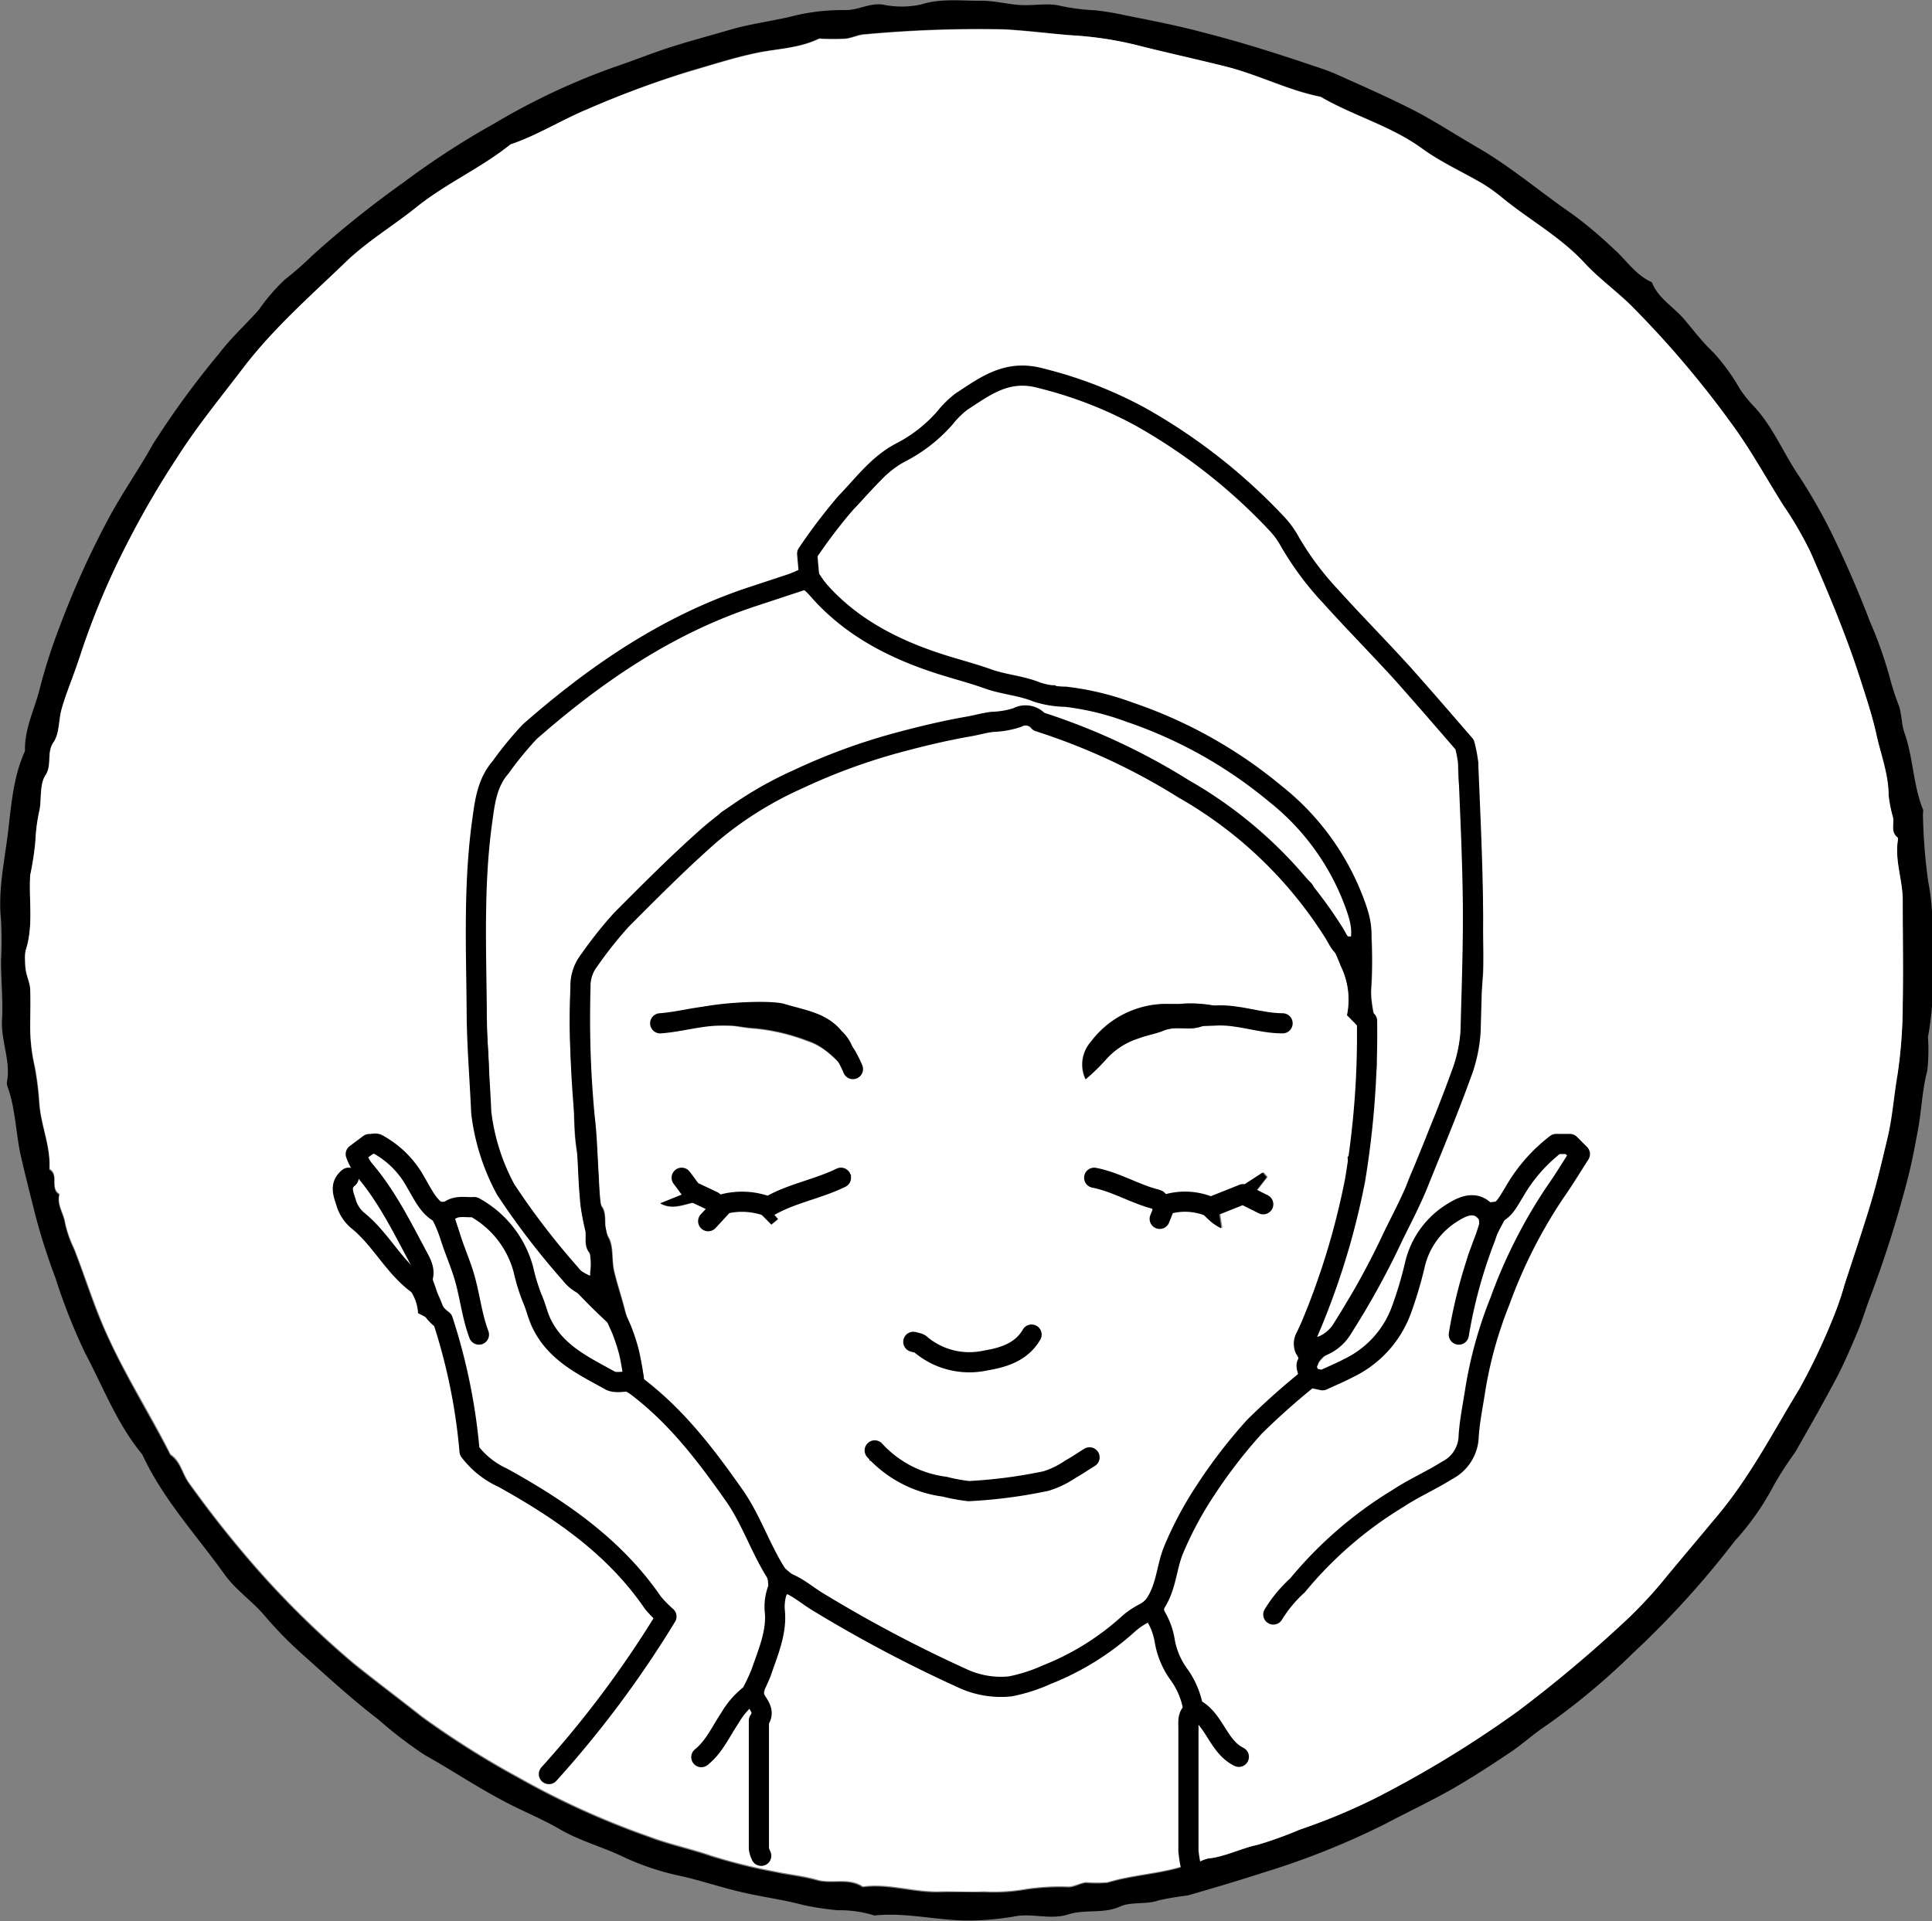 <svg xmlns="http://www.w3.org/2000/svg" viewBox="0 0 191.65 190.59"><rect x="0" y="0" width="191.65" height="190.59" fill="#808080" stroke="none"/><defs><style>.cls-1{fill:#fff;}.cls-2{fill:none;stroke:#000;stroke-linecap:round;stroke-linejoin:round;stroke-width:2px;}</style></defs><g id="Layer_2" data-name="Layer 2"><g id="Layer_1-2" data-name="Layer 1"><path d="M.1,95.31a39.44,39.44,0,0,0,0-4.07c-.29-2.76.28-5.49.63-8.16.37-2.86.51-5.86,1.75-8.58-.07-2.24,1-4.22,1.5-6.32a55,55,0,0,1,1.9-5.91,88,88,0,0,1,4.92-10.89c1.34-2.5,3-4.84,4.36-7.3a86.55,86.55,0,0,1,6.57-9c1.2-1.58,2.65-2.88,3.94-4.34a18.89,18.89,0,0,1,2.58-3A32.64,32.64,0,0,0,31,25.33a100.05,100.05,0,0,1,9-7.21,81.57,81.57,0,0,1,9.09-5.9A67.36,67.36,0,0,1,60.89,6.67c1.82-.61,3.6-1.33,5.43-1.93,2.05-.66,4.13-1.21,6.18-1.81s4.4-.87,6.59-1.44A20.87,20.87,0,0,1,83.91,1c1.24,0,2.34-.71,3.63-.55a9.21,9.21,0,0,0,3.81,0c2-.64,4-.35,6-.38,1.29,0,2.58.35,3.88.43s2.77-.24,4,.09a20.92,20.92,0,0,0,3.41.43,30.26,30.26,0,0,1,3.14.53c2.55.51,5.11,1,7.65,1.69,3.39.86,6.71,1.9,10,3,1,.35,2.11.67,3.12,1.12,2.69,1.21,5.4,2.39,8,3.74,2,1.06,4,2.37,6,3.52,3.35,1.94,6.28,4.46,9.45,6.64A42.57,42.57,0,0,1,160,24.62c1.29,1.12,2.22,2.66,3.86,3.38.63,1.62,2.17,2.44,3.22,3.69S168.93,34,170,35a20.29,20.29,0,0,1,2.54,3.5,11.78,11.78,0,0,0,1.43,1.8c1.83,1.95,2.84,4.42,4.28,6.62a53.73,53.73,0,0,1,3.35,5.79q2.14,4.36,3.88,8.92a41.6,41.6,0,0,1,2,5.66,25,25,0,0,0,.89,2.74c.29.87.26,1.85.54,2.65.89,2.48.85,5.17,1.84,7.61.06.14,0,.32,0,.48a55.68,55.68,0,0,0,.53,6.73c.79,4,.27,8,.4,12a32.72,32.72,0,0,1-.43,3.39,18.5,18.5,0,0,1-.07,3.34c-.51,1.93-.56,3.9-.92,5.84-.31,1.69-.63,3.39-1.07,5.06a113,113,0,0,1-3.7,11.63c-.43,1.1-.75,2.24-1.21,3.33-.63,1.5-1.27,3-2,4.42-1.35,2.56-2.78,5.08-4.22,7.59a35.81,35.81,0,0,0-2.08,3.21,26.43,26.43,0,0,1-3.88,5.55,90.62,90.62,0,0,1-10.12,11.15,69.31,69.31,0,0,1-8.53,7.13c-1.34.87-2.53,2-3.85,2.85-1.87,1.25-3.75,2.47-5.7,3.58-2.13,1.2-4.34,2.24-6.5,3.38a77.48,77.48,0,0,1-11.91,4.77c-2.53.82-5.09,1.58-7.65,2.32a29,29,0,0,0-2.91.49c-1.19.44-2.68.1-3.82.61-1.69.76-3.45.24-5.17.79s-3.52-.14-5.22.18a27.51,27.51,0,0,1-4.13.41c-3.29.11-6.54-.84-9.85-.49a11.48,11.48,0,0,0-3.63-.52,28.35,28.35,0,0,1-3.38-.51c-2-.53-4.11-.81-6.14-1.28s-3.88-1.1-5.84-1.56a26.06,26.06,0,0,1-5.89-1.93c-2.06-1-4.3-1.58-6.3-2.74s-4-1.92-5.95-3c-2.56-1.37-5-3-7.51-4.4a42.63,42.63,0,0,1-4.55-3.49c-2.61-2-5-4.19-7.44-6.38a38.11,38.11,0,0,1-3.83-3.9c-1.23-1.46-2.9-2.58-4-4.12-2.8-3.92-6.13-7.48-8.17-11.92-2.5-3-3.88-6.69-5.69-10.1a58.65,58.65,0,0,1-2.92-7.4,61.89,61.89,0,0,1-2.08-6.57c-.45-1.81-.91-3.61-1.33-5.43-.54-2.35-.53-4.8-1.38-7.08a1,1,0,0,1,0-.48c.34-2-.62-4-.51-6S.1,97.31.1,95.31ZM35.25,116c-.41,1.34-1.13,2.29-.21,3.32.76.85,1.38,1.83,2.11,2.71.52.61,1.15,1.11,1.68,1.71s.65,1,1,1.47.8.82,1.2,1.23c-.64-3.6-2.83-6.28-4.58-9.17a3.7,3.7,0,0,0-1.35-1.12l-.51-2c1.61-1.35,2.63-1.88,5,.22,1.52,1.37,2.29,3.2,3.4,4.84h4.18a7.41,7.41,0,0,1,1.41.86A12.1,12.1,0,0,1,51.27,123a22.86,22.86,0,0,1,2,5.4,8.22,8.22,0,0,0,1,2.69,12.87,12.87,0,0,0,6,5,10.46,10.46,0,0,0,1.44.39c.37-1.9-1-3.18-.93-4.75A67,67,0,0,1,49.91,119a18.45,18.45,0,0,1-2.84-7.44c-.24-1.48.24-3.1-.12-4.52a20.06,20.06,0,0,1-.4-4.61c0-1.52,0-3,0-4.55,0-4.07,0-8.14,0-12.21a24,24,0,0,1,.52-5.29,23.15,23.15,0,0,1,1-3.64,7.56,7.56,0,0,1,1.17-1.66c.41-.49.93-.88,1.34-1.37s.68-1.35,1.21-1.61c1.79-.88,2.92-2.5,4.44-3.67a75,75,0,0,1,8.67-5.72,49.43,49.43,0,0,1,9-4.19c1.48-.48,3-.84,4.51-1.26L78.18,57l1.42-.71a1.21,1.21,0,0,1-.19-1.78,48.64,48.64,0,0,1,8-9.37,5.52,5.52,0,0,1,3-1.7c2-1.74,3.53-3.88,5.79-5.25,1.82-1.12,3.68-2.23,6-1.79a19.63,19.63,0,0,1,4.56,1.12c2.6,1.23,5.44,2,7.83,3.65,1,.69,2.08,1.2,3,1.94,2.53,2,5.28,3.72,7.56,6a22.06,22.06,0,0,1,4.11,5c1.56,2.94,4.15,5.14,6.24,7.7,1.74,2.13,3.91,3.86,5.6,6.06,1.33,1.73,3.15,3,4.37,4.91a11.17,11.17,0,0,1,1.14,2.87c-.33,5.38.55,10.72.49,16.08,0,1.6.06,3.2,0,4.79s-.35,3.06-.44,4.59a22.49,22.49,0,0,1-.43,4.61c-.24.9-.77,1.61-1,2.46-.9,3-2.32,5.74-3.36,8.66-.42,1.18-1.12,2.22-1.53,3.45a30.46,30.46,0,0,1-1.82,3.54c-.73,1.47-1.52,2.89-2.32,4.32-1.74,3.07-2.55,4.69-4.38,6a4.2,4.2,0,0,0-1.28,1.38c-.05.08,0,.22,0,.33l.45.45a16.1,16.1,0,0,0,3.19-1.59,8.87,8.87,0,0,0,3.85-4.11c1-2.16,1.23-4.56,2.32-6.71.94-1.85,1.69-3.17,3.43-4,.85-.43,1.76-.75,2.67-1.13.72.84,1.66.25,2.43.39,1.7-2.25,2.53-5,5.7-6.22a3.18,3.18,0,0,1,3.12,1.37,19.76,19.76,0,0,1-1.39,2.11,27.08,27.08,0,0,0-3.71,5.66c-3.07,6.15-4.23,9-5.51,15.19a7.92,7.92,0,0,0-.48,2,15.1,15.1,0,0,1-.38,3.65,4.74,4.74,0,0,1-2.53,3.58,53.58,53.58,0,0,0-8.58,5.28c-1.39,1.11-2.73,2.26-4.1,3.4-.18.15-.43.31-.49.51-.32,1.14-1.36,1.68-2.05,2.51s-1.35,1.67-2,2.5c-.05.06-.21,0-.3,0l-.64-.65a29.19,29.19,0,0,0,2-2.41,28.48,28.48,0,0,1,6.95-6.86c1.14-.84,2.3-1.68,3.5-2.46,1.83-1.18,3.87-1.93,5.65-3.21a3.17,3.17,0,0,0,1.55-2.76,7.32,7.32,0,0,1,0-2.15c.7-1.91.72-3.95,1.34-5.9A60,60,0,0,1,149.5,126a40.1,40.1,0,0,1,2.86-5.76c1.16-1.66,2.26-3.36,3.33-5.09.17-.27,0-.73,0-1.14h-1.24a16.4,16.4,0,0,0-2.4,2.45c-2.25,3.49-4.45,7-5.48,11.14-.42,1.71-1,3.39-1.54,5h-.83c0-.69-.24-1.52.06-2,.39-.67.21-1.38.45-2,.63-1.54.44-3.23,1.2-4.78.51-1,1.26-2.35.42-3.69a3.5,3.5,0,0,0-2.6,1.21c-1.07,1.12-2.63,2-2.82,3.61a30.29,30.29,0,0,1-1.6,5.35c-.41,1.34-.9,3-2.22,3.82a18.36,18.36,0,0,1-4.23,2.5,9.43,9.43,0,0,0-3.26,1.31c-1.86,1.54-4,2.66-5.49,4.77-1.81,2.53-3.79,5-5.47,7.58a20.69,20.69,0,0,0-2,4,22.2,22.2,0,0,0-1.13,4.56,9.45,9.45,0,0,0,1.07,5.28c.49,1.08,1.22,2,1.76,3.1a31,31,0,0,0,4.79,6.88c.08.08,0,.3,0,.62l-1.2.07-2.5-3.83-1-.41V185a5.09,5.09,0,0,1,1.35-.61c1.73-.17,3.27-1,4.94-1.36a37.6,37.6,0,0,0,4.17-1.5,60.31,60.31,0,0,0,7.55-3.14,107.83,107.83,0,0,0,14.17-8.66,131.83,131.83,0,0,0,10.62-8.92,42.91,42.91,0,0,0,4.14-4.48c1.7-2,3.38-4,5.06-6.05,3.2-3.85,5.47-8.26,8.05-12.49a62.44,62.44,0,0,0,3.41-7.2,30.53,30.53,0,0,0,1.07-3.14c.89-2.74,1.82-5.48,2.65-8.24.63-2.06,1.13-4.17,1.6-6.27s.6-4.2,1-6.3a47.81,47.81,0,0,0,.52-7c.08-3.43,0-6.86,0-10.29,0-2-.81-4-.48-6,0-.07,0-.2,0-.23-.74-.51-.37-1.29-.48-2a13.19,13.19,0,0,1-.44-2.2c0-2.08-.77-4-1.2-6s-1.07-3.85-1.68-5.75c-1.36-4.22-3.1-8.3-4.85-12.35a35.85,35.85,0,0,0-2.69-4.64c-1.72-2.72-3.25-5.55-5.18-8.17a98.39,98.39,0,0,0-9.89-11.67c-1.5-1.49-3.24-2.73-4.67-4.27-2.38-2.59-5.45-4.26-8.12-6.44a16.72,16.72,0,0,0-2-1.44c-2-1.17-4.12-2.13-6-3.48C138,12.47,134.24,11.48,131,9.58c-3.28-.65-6.26-2.24-9.52-3-3-.74-6-1.38-8.9-2.14a35.21,35.21,0,0,0-6.3-.93C104,3.3,101.77,3,99.52,2.89a122.65,122.65,0,0,0-13.69.49c-.66,0-1.3.37-2,.44a23.79,23.79,0,0,1-2.39,0,.57.57,0,0,0-.23,0c-1.85.91-3.93,1-5.89,1.35-2.36.47-4.61,1.21-6.9,1.87A92.59,92.59,0,0,0,58.3,10.87c-2.6,1.08-5,2.6-7.65,3.5-2.88,2.32-6.3,3.82-9.22,6.14-2.3,1.84-4.92,3.38-7,5.41-3.52,3.39-7.22,6.64-10.24,10.55-2.28,3-4.6,5.84-6.63,9a89.31,89.31,0,0,0-4.84,8.3A75.91,75.91,0,0,0,8.18,64.34c-.33,1-.72,2.1-1.09,3.14s-.73,1.94-1,2.93-.2,2.39-.79,3.25c-.73,1.06-.11,2.22-.81,3.29-.56.87-.39,2.21-.56,3.34a17.27,17.27,0,0,0-.43,3.15A28.69,28.69,0,0,1,3,86.84c-.16,2.49.35,5-.45,7.47a4.67,4.67,0,0,0,0,1.9c.09.67.41,1.31.45,2C3,99.45,3,100.73,3,102a17.05,17.05,0,0,0,.43,3.89,31.67,31.67,0,0,1,.45,3.62c.18,2.23,1.17,4.29,1,6.54,1,.57,0,1.91,1,2.48-.3,1,.43,1.91.56,2.89a11.29,11.29,0,0,0,.88,2.5c1.13,2.88,2,5.84,3.33,8.67,1.84,4.06,4.21,7.83,6.24,11.78,1,.67,1.17,1.92,1.85,2.83a107.47,107.47,0,0,0,7.18,9,90.94,90.94,0,0,0,9.18,8.91c2.21,1.78,4.48,3.47,6.7,5.23a86.39,86.39,0,0,0,9.5,6,80.81,80.81,0,0,0,13.09,5.94c2,.76,4.13,1.2,6.16,1.9a54.85,54.85,0,0,0,6.28,1.56c1.39.3,2.85.44,4.22.83s3.12-.27,4.51.67c2.6-.36,5.11.59,7.7.49,1.43-.05,2.88,0,4.31,0a18.58,18.58,0,0,0,4.19-.25,22.61,22.61,0,0,1,4.23-.23c.58,0,1.13-.37,1.72-.44a12.63,12.63,0,0,0,2.14,0c2.45-.75,5-.83,7.54-1.61V167.79c-1.27-1.92-2.63-3.77-2.3-6.39l-1.46-.59c-1.34,1.09-2.42,2.11-3.63,2.93a23.84,23.84,0,0,1-9.5,4.21,6.65,6.65,0,0,1-3.87-.25c-1.88-.69-3.72-1.45-5.52-2.3-2.87-1.37-5.63-3-8.36-4.62-1.27-.75-2.84-1.26-3.73-2.62-.06-.1-.27-.1-.68-.23l-1.19.85c.23.59.65,1.19.51,1.39-.75,1.06-.34,2.34-.84,3.49a14.49,14.49,0,0,0-1.07,6.52c.15,3.11,0,6.22,0,9.33,0,1.63-.19,3.27.46,4.84,0,.1-.09.27-.16.43H74.8c0-4.58,0-9.11,0-13.63a4.79,4.79,0,0,1,.5-1.43L75,170l-.35-1a3.55,3.55,0,0,0-2.17,2.31A10.6,10.6,0,0,1,70,174.52c-.2.17-.6.12-1.23.21,1.66-2.49,3-4.74,4.58-6.84a13.1,13.1,0,0,0,2.9-9.1,11.42,11.42,0,0,0-.17-2.57,28.27,28.27,0,0,0-3.69-7.57,54.51,54.51,0,0,0-6.92-8.4,13.54,13.54,0,0,0-4.82-2.83,19.89,19.89,0,0,1-5.26-2.91c-2.25-1.73-2.93-4.37-3.5-6.91a11.18,11.18,0,0,0-3.8-6.57,2.82,2.82,0,0,0-3.08-.64c.42,1.37.84,2.7,1.24,4s.88,2.69,1.16,4.07.34,2.74.55,4.56c-.72-.59-1.36-.89-1.35-1.15.08-1.43-.75-2.6-1-3.92a29.54,29.54,0,0,0-3.31-8c-.63-1.19-1.71-2.15-2.3-3.36A5.32,5.32,0,0,0,37.1,114l-1.12.6a80.3,80.3,0,0,1,4.38,6.74,41,41,0,0,1,3,6.89,44.73,44.73,0,0,1,2.5,7.34c.54,2.6.89,5.24,1.37,8.21.37.41.84,1.35,1.59,1.71a49.79,49.79,0,0,1,8.79,5.34,44.46,44.46,0,0,1,5.24,4.64,58.49,58.49,0,0,1,3.85,5c-3.69,5.67-7.39,11.38-12.27,16.21l-.68-.67a127.59,127.59,0,0,0,11.66-15.69L60.54,155c-.38-.41-.8-.78-1.18-1.19-2.48-2.64-5.67-4.34-8.7-6.19-1.63-1-3.39-1.73-4.42-3.33-.79-1-.66-2.2-.65-3.36a16.2,16.2,0,0,0-.87-4.66c-.48-1.65-.75-3.35-1.07-4.86l-2.23-1.14c0-1.61-1.05-2.79-2-3.94-1.86-2.38-3.92-4.6-5.83-6.81V116.9A14.45,14.45,0,0,0,35.25,116Zm98.36-15.28a7.54,7.54,0,0,0-.65-4.88,24.61,24.61,0,0,0-5.52-8.49c-.87-.81-1.7-1.68-2.54-2.53a46.9,46.9,0,0,0-5.17-4.25,54.31,54.31,0,0,0-6-3.52,62,62,0,0,0-11.1-5,3.35,3.35,0,0,0-2-.21c-2.16.69-4.44.68-6.6,1.36-1.07.34-2.25.34-3.32.67a27,27,0,0,1-3.23.87A19,19,0,0,0,84,76.14c-1.23.49-2.45,1-3.7,1.45a24,24,0,0,0-3.39,1.62,26.3,26.3,0,0,0-4,2.46A41.19,41.19,0,0,0,69,85.05c-3.62,3.71-7.67,7-10.51,11.64,0,2.26,0,4.74,0,7.21s.12,4.81.34,7.23a65.52,65.52,0,0,1,.61,7.68c0,.23-.07.56.05.69.91.91.2,2.19.83,3.26.53.91.32,2.24.57,3.34.37,1.59.94,3.14,1.27,4.73.39,1.9,1.44,3.6,1.61,5.57a2.94,2.94,0,0,0,1.64,2.38,9.24,9.24,0,0,1,3.29,3,96.28,96.28,0,0,1,5.75,8.14A9.26,9.26,0,0,1,76.3,154a16.92,16.92,0,0,0,2.31,2.23,95.2,95.2,0,0,0,9.17,5.56c3.08,1.62,6.2,3.14,9.49,4.8.89,0,2,.07,3.12,0a51.55,51.55,0,0,0,7-3.16c2.1-1.27,3.86-3,5.81-4.43a4.57,4.57,0,0,0,1.83-3.07,12.07,12.07,0,0,1,1.64-4.55c1-1.57,1.55-3.47,3.07-4.75a9.3,9.3,0,0,0,1.45-2,23.66,23.66,0,0,1,6-6.33,5.44,5.44,0,0,0,1.5-2,2,2,0,0,0-.2-2,2.32,2.32,0,0,1,0-2,33.63,33.63,0,0,0,2.31-5.76,24.61,24.61,0,0,0,1.79-5.22c.33-2.17,1.43-4.24,1-6.53.72-.79.38-1.76.49-2.67s.43-1.78.45-2.67c.06-2.62,0-5.23,0-7.74Zm-1.87,31.94c.74-1.32,1.34-2.62,2.14-3.77,2.27-3.25,3.43-7.07,5.56-10.39.19-1.89,1.43-3.38,2-5.17s1.41-3.4,2.09-5.11a27.53,27.53,0,0,0,1.71-7.43c0-3.83.06-7.66,0-11.48s.43-7.71-.42-11.54a14.4,14.4,0,0,1,0-3.14,21,21,0,0,0-1.39-2c-1.83-2.05-3.7-4.06-5.57-6.07-2.31-2.48-4.67-4.9-6.92-7.43a21.37,21.37,0,0,1-3.29-4.38,15.17,15.17,0,0,0-2.47-3.28,45.15,45.15,0,0,0-7.25-6.21,47.5,47.5,0,0,0-6.27-3.89,42,42,0,0,0-5.89-2.53,16.89,16.89,0,0,0-4.38-.95,6.51,6.51,0,0,0-3.54,1.2,15.53,15.53,0,0,0-3.68,3.22,15.47,15.47,0,0,1-4.19,3.19c-.26.14-.62.17-.8.36-2.33,2.46-4.65,4.92-6.94,7.42A11,11,0,0,0,81.07,55v1.6a18.74,18.74,0,0,0,1.4,2,20.41,20.41,0,0,0,6,4.55A23.74,23.74,0,0,0,92.73,65a44.44,44.44,0,0,0,4.65,1.46c2.45.42,4.75,1.58,7.29,1.5.76.87,1.87.14,2.65.53a5.7,5.7,0,0,0,2.47.42c.45.22.71.38,1,.48a45.44,45.44,0,0,1,4.6,1.6,54.6,54.6,0,0,1,12.24,7.41A29.9,29.9,0,0,1,135,88.77a11,11,0,0,1,1,3.63,44,44,0,0,1,0,5.74c-.09,2,.82,3.81.51,5.78-.1.7,0,1.44,0,2.15s-.39,1.46-.45,2.2c-.16,2-.06,4-.39,6s-.74,4.36-1.17,6.5a30.83,30.83,0,0,1-2.52,7.54c-.65,1.31-1.14,2.7-1.77,4.24ZM79.57,58.37c-.51.16-1.07.38-1.64.53A44.62,44.62,0,0,0,69,62.28a66.46,66.46,0,0,0-6.79,3.83A57.36,57.36,0,0,0,52.35,74a12.38,12.38,0,0,0-2.81,3.84,13.44,13.44,0,0,0-1,4.11c-.07,2.35-.42,4.66-.53,7-.12,2.63-.09,5.27,0,7.9s.31,5.3.46,7.94c.15,2.41-.19,4.82.41,7.24A16.82,16.82,0,0,0,50,115.62c1.41,2.75,2.83,5.54,5.19,7.67a5.75,5.75,0,0,1,.5.75,6.12,6.12,0,0,0,2.87,2.52c0-.9.28-1.81-.06-2.24-.6-.76-.29-1.51-.42-2.24a23.25,23.25,0,0,1-.46-2.44c-.14-1.85-.11-3.69-.4-5.56-.42-2.68-.12-5.44-.5-8.18A56.08,56.08,0,0,1,56.61,98a7.11,7.11,0,0,1,1.12-3.12,47.22,47.22,0,0,1,2.89-3.82c1.67-1.82,3.45-3.55,5.24-5.26s3.58-3.28,5.38-4.91a3.64,3.64,0,0,1,.34-.34A57.72,57.72,0,0,1,84.74,74.2c1.63-.55,3.34-.81,4.9-1.46s3.56-.54,5.17-1.39c1.13.35,2.08-.47,3.16-.49s2.14.21,3.17-.43a1.92,1.92,0,0,1,1.64,0c2.2,1.26,4.72,1.71,7,2.83A114.31,114.31,0,0,1,120.3,79c3.73,2.39,6.72,5.58,9.82,8.66a2.36,2.36,0,0,1,.22.38c1,1.59,2,3.17,3,4.74.09.12.41.09.82.17V91.49a1.92,1.92,0,0,0,0-.72c-1.22-2.63-2.36-5.36-4.24-7.56a36.68,36.68,0,0,0-10.79-8.55,65.48,65.48,0,0,0-7.08-3.14,45,45,0,0,0-8-2.07c-2.22-.41-4.42-.84-6.59-1.44a53.24,53.24,0,0,1-10.38-3.84,14.65,14.65,0,0,1-2.32-1.32C83.06,61.47,81.44,60,79.57,58.37Z"/><path class="cls-1" d="M35.13,116.15l-1.49.75v2.63c1.91,2.21,4,4.43,5.83,6.81.9,1.15,1.92,2.33,2,3.94l2.23,1.14c.32,1.51.59,3.21,1.07,4.86a16.2,16.2,0,0,1,.87,4.66c0,1.16-.14,2.33.65,3.36,1,1.6,2.79,2.33,4.42,3.33,3,1.85,6.22,3.55,8.7,6.19.38.41.8.78,1.18,1.19l4.9,5.32A127.59,127.59,0,0,1,53.78,176l.68.67c4.88-4.83,8.58-10.54,12.27-16.21a58.49,58.49,0,0,0-3.85-5,44.46,44.46,0,0,0-5.24-4.64,49.79,49.79,0,0,0-8.79-5.34c-.75-.36-1.22-1.3-1.59-1.71-.48-3-.83-5.61-1.37-8.21a44.73,44.73,0,0,0-2.5-7.34,41,41,0,0,0-3-6.89A80.3,80.3,0,0,0,36,114.63l1.12-.6A5.32,5.32,0,0,1,40,116.67c.59,1.21,1.67,2.17,2.3,3.36a29.54,29.54,0,0,1,3.31,8c.26,1.32,1.09,2.49,1,3.92,0,.26.63.56,1.35,1.15-.21-1.82-.27-3.21-.55-4.56s-.75-2.72-1.16-4.07-.82-2.67-1.24-4a2.82,2.82,0,0,1,3.08.64,11.18,11.18,0,0,1,3.8,6.57c.57,2.54,1.25,5.18,3.5,6.91a19.89,19.89,0,0,0,5.26,2.91,13.54,13.54,0,0,1,4.82,2.83,54.51,54.51,0,0,1,6.92,8.4,28.27,28.27,0,0,1,3.69,7.57,11.42,11.42,0,0,1,.17,2.57,13.1,13.1,0,0,1-2.9,9.1c-1.56,2.1-2.92,4.35-4.58,6.84.63-.09,1,0,1.23-.21a10.6,10.6,0,0,0,2.45-3.28,3.55,3.55,0,0,1,2.17-2.31l.35,1,.36-.23a4.79,4.79,0,0,0-.5,1.43c0,4.52,0,9,0,13.63h1.26c.07-.16.2-.33.16-.43-.65-1.57-.45-3.21-.46-4.84,0-3.11.11-6.22,0-9.33a14.49,14.49,0,0,1,1.07-6.52c.5-1.15.09-2.43.84-3.49.14-.2-.28-.8-.51-1.39l1.19-.85c.41.13.62.13.68.23.89,1.36,2.46,1.87,3.73,2.62,2.73,1.62,5.49,3.25,8.36,4.62,1.8.85,3.64,1.61,5.52,2.3a6.65,6.65,0,0,0,3.87.25,23.84,23.84,0,0,0,9.5-4.21c1.21-.82,2.29-1.84,3.63-2.93l1.46.59c-.33,2.62,1,4.47,2.3,6.39V185.1c-2.5.78-5.09.86-7.54,1.61a12.63,12.63,0,0,1-2.14,0c-.59.07-1.14.4-1.72.44a22.61,22.61,0,0,0-4.23.23,18.58,18.58,0,0,1-4.19.25c-1.43.08-2.88,0-4.31,0-2.59.1-5.1-.85-7.7-.49-1.39-.94-3-.24-4.51-.67s-2.83-.53-4.22-.83a54.85,54.85,0,0,1-6.28-1.56c-2-.7-4.15-1.14-6.16-1.9a80.81,80.81,0,0,1-13.09-5.94,86.39,86.39,0,0,1-9.5-6c-2.22-1.76-4.49-3.45-6.7-5.23a90.94,90.94,0,0,1-9.18-8.91,107.47,107.47,0,0,1-7.18-9c-.68-.91-.81-2.16-1.85-2.83-2-4-4.4-7.72-6.24-11.78-1.29-2.83-2.2-5.79-3.33-8.67a11.29,11.29,0,0,1-.88-2.5c-.13-1-.86-1.84-.56-2.89-1-.57,0-1.91-1-2.48.13-2.25-.86-4.31-1-6.54a31.67,31.67,0,0,0-.45-3.62A17.05,17.05,0,0,1,3,102c0-1.27.06-2.55,0-3.83,0-.65-.36-1.29-.45-2a4.67,4.67,0,0,1,0-1.9c.8-2.46.29-5,.45-7.47a28.69,28.69,0,0,0,.52-3.4,17.27,17.27,0,0,1,.43-3.15c.17-1.13,0-2.47.56-3.34.7-1.07.08-2.23.81-3.29.59-.86.49-2.17.79-3.25s.65-2,1-2.93.76-2.1,1.09-3.14a75.91,75.91,0,0,1,4.51-10.58,89.31,89.31,0,0,1,4.84-8.3c2-3.15,4.35-6,6.63-9,3-3.91,6.72-7.16,10.24-10.55,2.11-2,4.73-3.57,7-5.41,2.92-2.32,6.34-3.82,9.22-6.14,2.67-.9,5.05-2.42,7.65-3.5A92.59,92.59,0,0,1,68.46,7.08c2.29-.66,4.54-1.4,6.9-1.87,2-.39,4-.44,5.89-1.35a.57.57,0,0,1,.23,0,23.79,23.79,0,0,0,2.39,0c.66-.07,1.3-.4,2-.44a122.65,122.65,0,0,1,13.69-.49c2.25.11,4.49.41,6.73.57a35.21,35.21,0,0,1,6.3.93c3,.76,5.94,1.4,8.9,2.14,3.26.81,6.24,2.4,9.52,3.05,3.27,1.9,7,2.89,10.09,5.15,1.85,1.35,4,2.31,6,3.48a16.72,16.72,0,0,1,2,1.44c2.67,2.18,5.74,3.85,8.12,6.44,1.43,1.54,3.17,2.78,4.67,4.27A98.39,98.39,0,0,1,171.75,42c1.93,2.62,3.46,5.45,5.18,8.17a35.85,35.85,0,0,1,2.69,4.64c1.75,4,3.49,8.13,4.85,12.35.61,1.9,1.26,3.83,1.68,5.75s1.2,3.91,1.2,6a13.19,13.19,0,0,0,.44,2.2c.11.67-.26,1.45.48,2,0,0,0,.16,0,.23-.33,2.05.49,4,.48,6,0,3.43.06,6.86,0,10.29a47.81,47.81,0,0,1-.52,7c-.36,2.1-.5,4.24-1,6.3s-1,4.21-1.6,6.27c-.83,2.76-1.76,5.5-2.65,8.24a30.53,30.53,0,0,1-1.07,3.14,62.44,62.44,0,0,1-3.41,7.2c-2.58,4.23-4.85,8.64-8.05,12.49-1.68,2-3.36,4-5.06,6.05a42.91,42.91,0,0,1-4.14,4.48,131.83,131.83,0,0,1-10.62,8.92,107.83,107.83,0,0,1-14.17,8.66,60.31,60.31,0,0,1-7.55,3.14,37.6,37.6,0,0,1-4.17,1.5c-1.67.35-3.21,1.19-4.94,1.36a5.09,5.09,0,0,0-1.35.61V170.54l1,.41,2.5,3.83,1.2-.07c0-.32.07-.54,0-.62a31,31,0,0,1-4.79-6.88c-.54-1.06-1.27-2-1.76-3.1a9.45,9.45,0,0,1-1.07-5.28,22.2,22.2,0,0,1,1.13-4.56,20.69,20.69,0,0,1,2-4c1.68-2.62,3.66-5,5.47-7.58,1.51-2.11,3.63-3.23,5.49-4.77a9.43,9.43,0,0,1,3.26-1.31,18.36,18.36,0,0,0,4.23-2.5c1.32-.82,1.81-2.48,2.22-3.82a30.29,30.29,0,0,0,1.6-5.35c.19-1.6,1.75-2.49,2.82-3.61a3.5,3.5,0,0,1,2.6-1.21c.84,1.34.09,2.66-.42,3.69-.76,1.55-.57,3.24-1.2,4.78-.24.59-.06,1.3-.45,2-.3.51-.06,1.34-.06,2h.83c.51-1.66,1.12-3.34,1.54-5,1-4.12,3.23-7.65,5.48-11.14a16.4,16.4,0,0,1,2.4-2.45h1.24c0,.41.14.87,0,1.14-1.07,1.73-2.17,3.43-3.33,5.09A40.1,40.1,0,0,0,149.5,126a60,60,0,0,0-2.94,8.36c-.62,2-.64,4-1.34,5.9a7.32,7.32,0,0,0,0,2.15,3.17,3.17,0,0,1-1.55,2.76c-1.78,1.28-3.82,2-5.65,3.21-1.2.78-2.36,1.62-3.5,2.46a28.48,28.48,0,0,0-6.95,6.86,29.19,29.19,0,0,1-2,2.41l.64.65c.09,0,.25,0,.3,0,.69-.83,1.36-1.67,2-2.5s1.73-1.37,2.05-2.51c.06-.2.31-.36.49-.51,1.37-1.14,2.71-2.29,4.1-3.4a53.58,53.58,0,0,1,8.58-5.28,4.74,4.74,0,0,0,2.53-3.58,15.1,15.1,0,0,0,.38-3.65,7.92,7.92,0,0,1,.48-2c1.28-6.23,2.44-9,5.51-15.19a27.08,27.08,0,0,1,3.71-5.66,19.76,19.76,0,0,0,1.39-2.11,3.18,3.18,0,0,0-3.12-1.37c-3.17,1.25-4,4-5.7,6.22-.77-.14-1.71.45-2.43-.39-.91.38-1.82.7-2.67,1.13-1.74.86-2.49,2.18-3.43,4-1.09,2.15-1.31,4.55-2.32,6.71a8.87,8.87,0,0,1-3.85,4.11,16.1,16.1,0,0,1-3.19,1.59l-.45-.45c0-.11-.08-.25,0-.33a4.2,4.2,0,0,1,1.28-1.38c1.83-1.35,2.64-3,4.38-6,.8-1.43,1.59-2.85,2.32-4.32a30.46,30.46,0,0,0,1.82-3.54c.41-1.23,1.11-2.27,1.53-3.45,1-2.92,2.46-5.69,3.36-8.66.25-.85.78-1.56,1-2.46a22.49,22.49,0,0,0,.43-4.61c.09-1.53.36-3.06.44-4.59s0-3.19,0-4.79c.06-5.36-.82-10.7-.49-16.08a11.17,11.17,0,0,0-1.14-2.87c-1.22-1.86-3-3.18-4.37-4.91-1.69-2.2-3.86-3.93-5.6-6.06-2.09-2.56-4.68-4.76-6.24-7.7a22.06,22.06,0,0,0-4.11-5c-2.28-2.32-5-4-7.56-6-.94-.74-2-1.25-3-1.94-2.39-1.69-5.23-2.42-7.83-3.65a19.63,19.63,0,0,0-4.56-1.12c-2.27-.44-4.13.67-6,1.79-2.26,1.37-3.81,3.51-5.79,5.25a5.52,5.52,0,0,0-3,1.7,48.64,48.64,0,0,0-8,9.37,1.21,1.21,0,0,0,.19,1.78L78.18,57l.31.27c-1.51.42-3,.78-4.51,1.26a49.43,49.43,0,0,0-9,4.19,75,75,0,0,0-8.67,5.72c-1.52,1.17-2.65,2.79-4.44,3.67-.53.26-.78,1.09-1.21,1.61s-.93.88-1.34,1.37a7.56,7.56,0,0,0-1.17,1.66,23.15,23.15,0,0,0-1,3.64,24,24,0,0,0-.52,5.29c-.07,4.07,0,8.14,0,12.21,0,1.52,0,3,0,4.55a20.06,20.06,0,0,0,.4,4.61c.36,1.42-.12,3,.12,4.52A18.45,18.45,0,0,0,49.91,119a67,67,0,0,0,10.94,12.75c0,1.57,1.3,2.85.93,4.75a10.46,10.46,0,0,1-1.44-.39,12.87,12.87,0,0,1-6-5,8.22,8.22,0,0,1-1-2.69,22.86,22.86,0,0,0-2-5.4,12.1,12.1,0,0,0-2.71-2.94,7.41,7.41,0,0,0-1.41-.86H43c-1.11-1.64-1.88-3.47-3.4-4.84-2.32-2.1-3.34-1.57-5-.22Z"/><path class="cls-1" d="M133.61,100.72l1,1c0,2.51,0,5.12,0,7.74,0,.89-.34,1.78-.45,2.67s.23,1.88-.49,2.67c.4,2.29-.7,4.36-1,6.53a24.61,24.61,0,0,1-1.79,5.22,33.63,33.63,0,0,1-2.31,5.76,2.32,2.32,0,0,0,0,2,2,2,0,0,1,.2,2,5.44,5.44,0,0,1-1.5,2,23.66,23.66,0,0,0-6,6.33,9.3,9.3,0,0,1-1.45,2c-1.52,1.28-2,3.18-3.07,4.75a12.07,12.07,0,0,0-1.64,4.55,4.57,4.57,0,0,1-1.83,3.07c-2,1.45-3.71,3.16-5.81,4.43a51.55,51.55,0,0,1-7,3.16c-1.11.09-2.23,0-3.12,0-3.29-1.66-6.41-3.18-9.49-4.8a95.2,95.2,0,0,1-9.17-5.56A16.92,16.92,0,0,1,76.3,154a9.26,9.26,0,0,0-1.81-4.16,96.28,96.28,0,0,0-5.75-8.14,9.24,9.24,0,0,0-3.29-3,2.94,2.94,0,0,1-1.64-2.38c-.17-2-1.22-3.67-1.61-5.57-.33-1.59-.9-3.14-1.27-4.73-.25-1.1,0-2.43-.57-3.34-.63-1.07.08-2.35-.83-3.26-.12-.13-.06-.46-.05-.69a65.52,65.52,0,0,0-.61-7.68c-.22-2.42-.28-4.82-.34-7.23s0-5,0-7.21c2.84-4.62,6.89-7.93,10.51-11.64a41.19,41.19,0,0,1,3.85-3.38,26.3,26.3,0,0,1,4-2.46,24,24,0,0,1,3.39-1.62c1.25-.44,2.47-1,3.7-1.45a19,19,0,0,1,3.5-1.36,27,27,0,0,0,3.23-.87c1.07-.33,2.25-.33,3.32-.67,2.16-.68,4.44-.67,6.6-1.36a3.35,3.35,0,0,1,2,.21,62,62,0,0,1,11.1,5,54.31,54.31,0,0,1,6,3.52,46.9,46.9,0,0,1,5.17,4.25c.84.85,1.67,1.72,2.54,2.53A24.61,24.61,0,0,1,133,95.84,7.54,7.54,0,0,1,133.61,100.72Zm-6.15.5c-1.14-.33-2.31-.57-3.41-1s-2.24,0-3.41-.4a12.74,12.74,0,0,0-3.73-.22h-1a9.36,9.36,0,0,0-7.73,3.76,3.41,3.41,0,0,0-.52,3.71,19.56,19.56,0,0,0,2-1.94,7.17,7.17,0,0,1,3.21-2.1c.78-.31,1.73-.46,2.54-.79,1-.41,2-.13,3-.24s1.69-.63,2.67-.51c2,.24,4,.35,6,.49.11,0,.23-.16.34-.25ZM85.3,106.1c-.15-.25-.44-.51-.42-.74a4.23,4.23,0,0,0-1.35-3c-1.45-1.79-3.62-2.06-5.59-2.66-1.48-.45-7.56-.12-9,.51-.79.33-1.6.11-2.19.46s-1.68,0-1.42,1.37c.84,0,1.76.27,2.37,0a6.31,6.31,0,0,1,3.41-.4c1.29,0,2.57.37,3.86.44a19.84,19.84,0,0,1,5.21,1.26c1.94.64,3.09,2.24,4.49,3.54Zm-7.54,13.27a18,18,0,0,0,6.68-2.74l-.65-.6a28.42,28.42,0,0,1-4.21,1.71c-1.38.32-2.61,1.17-4.14,1s-3.17,0-4.58,0c-1.18-.86-2.22-1.63-3.28-2.38-.06,0-.25.11-.39.18l.46,2-2.16.87c1.82,1,3.33-.75,5,.06a6.66,6.66,0,0,1-.1,1.07,6.72,6.72,0,0,1-.52,1.06h1.23l1.44-1.79h2.31l1.68,1.7.66-.54-.41-.47Zm43.76-.62c-.91,0-1.79,0-2.66,0a12.52,12.52,0,0,1-6-1c-1.08-.47-2.15-1-3.25-1.36-.42-.15-1.09-.39-1.34.63,1,.41,2,.82,3,1.2s2.21.81,3.25,1.19l.29,2.05,2-1.8h1.83c.82.63,1.35,1.56,2.62,2.16l-.26-1.72,2-1c.94.34,1.73,1,2.65.34l-1.08-1.16,1.19-1.53-.41-.46ZM86.24,144.88a3.71,3.71,0,0,1,.94.4,15.43,15.43,0,0,0,9,3.12c1.43.07,2.89-.43,4.34-.41,2.43,0,4.5-1,6.6-2,.57-.26.93-1,1.63-1.73l-1.6-.19a7.06,7.06,0,0,1-3.69,2.41c-2,.71-4.21.44-6.3.92-.89.2-1.92-.37-2.9-.39A10.5,10.5,0,0,1,89,145.18c-.83-.51-1.61-1.1-2.61-1.78Zm3.46-12.06c1.09,1.72,3,2.27,4.71,2.6a9,9,0,0,0,8.09-2.15V132c-4.13,3.52-8.2,3.39-12.15.2Z"/><path class="cls-1" d="M131.74,132.66l-1.49-.07c.63-1.54,1.12-2.93,1.77-4.24a30.83,30.83,0,0,0,2.52-7.54c.43-2.14.83-4.33,1.17-6.5s.23-4,.39-6c.06-.74.37-1.46.45-2.2s-.07-1.45,0-2.15c.31-2-.6-3.82-.51-5.78a44,44,0,0,0,0-5.74,11,11,0,0,0-1-3.63,29.9,29.9,0,0,0-7.41-10.33A54.6,54.6,0,0,0,115.38,71a45.44,45.44,0,0,0-4.6-1.6c-.28-.1-.54-.26-1-.48a5.7,5.7,0,0,1-2.47-.42c-.78-.39-1.89.34-2.65-.53-2.54.08-4.84-1.08-7.29-1.5A44.44,44.44,0,0,1,92.73,65a23.74,23.74,0,0,1-4.25-1.84,20.41,20.41,0,0,1-6-4.55,18.74,18.74,0,0,1-1.4-2V55a11,11,0,0,1,1.06-1.74c2.29-2.5,4.61-5,6.94-7.42.18-.19.54-.22.8-.36a15.47,15.47,0,0,0,4.19-3.19,15.53,15.53,0,0,1,3.68-3.22,6.51,6.51,0,0,1,3.54-1.2,16.89,16.89,0,0,1,4.38.95,42,42,0,0,1,5.89,2.53,47.5,47.5,0,0,1,6.27,3.89,45.15,45.15,0,0,1,7.25,6.21,15.17,15.17,0,0,1,2.47,3.28,21.37,21.37,0,0,0,3.29,4.38c2.25,2.53,4.61,4.95,6.92,7.43,1.87,2,3.74,4,5.57,6.07a21,21,0,0,1,1.39,2,14.4,14.4,0,0,0,0,3.14c.85,3.83.33,7.69.42,11.54s0,7.65,0,11.48a27.53,27.53,0,0,1-1.71,7.43c-.68,1.71-1.58,3.35-2.09,5.11s-1.77,3.28-2,5.17c-2.13,3.32-3.29,7.14-5.56,10.39C133.08,130,132.48,131.34,131.74,132.66Z"/><path class="cls-1" d="M79.57,58.37c1.87,1.63,3.49,3.1,5.19,4.48a14.65,14.65,0,0,0,2.32,1.32A53.24,53.24,0,0,0,97.46,68c2.17.6,4.37,1,6.59,1.44a45,45,0,0,1,8,2.07,65.48,65.48,0,0,1,7.08,3.14,36.68,36.68,0,0,1,10.79,8.55c1.88,2.2,3,4.93,4.24,7.56a1.92,1.92,0,0,1,0,.72v1.45c-.41-.08-.73,0-.82-.17-1-1.57-2-3.15-3-4.74a2.36,2.36,0,0,0-.22-.38C127,84.57,124,81.38,120.3,79a114.31,114.31,0,0,0-10.55-5.73c-2.25-1.12-4.77-1.57-7-2.83a1.92,1.92,0,0,0-1.64,0c-1,.64-2.11.42-3.17.43s-2,.84-3.16.49c-1.61.85-3.48.7-5.17,1.39s-3.27.91-4.9,1.46a57.72,57.72,0,0,0-13.16,6.36,3.64,3.64,0,0,0-.34.34c-1.8,1.63-3.62,3.24-5.38,4.91s-3.57,3.44-5.24,5.26a47.22,47.22,0,0,0-2.89,3.82A7.11,7.11,0,0,0,56.61,98a56.08,56.08,0,0,0,.07,7.89c.38,2.74.08,5.5.5,8.18.29,1.87.26,3.71.4,5.56a23.25,23.25,0,0,0,.46,2.44c.13.73-.18,1.48.42,2.24.34.43.06,1.34.06,2.24A6.12,6.12,0,0,1,55.65,124a5.75,5.75,0,0,0-.5-.75c-2.36-2.13-3.78-4.92-5.19-7.67A16.82,16.82,0,0,1,48.87,112c-.6-2.42-.26-4.83-.41-7.24-.15-2.64-.38-5.29-.46-7.94s-.11-5.27,0-7.9c.11-2.32.46-4.63.53-7a13.44,13.44,0,0,1,1-4.11A12.38,12.38,0,0,1,52.35,74a57.36,57.36,0,0,1,9.9-7.87A66.46,66.46,0,0,1,69,62.28a44.62,44.62,0,0,1,8.89-3.38C78.5,58.75,79.06,58.53,79.57,58.37Z"/><path class="cls-1" d="M35.25,116a8.69,8.69,0,0,1,1.23,1.27c1.75,2.89,3.94,5.57,4.58,9.17-.4-.41-.84-.79-1.2-1.23s-.64-1-1-1.47-1.16-1.1-1.68-1.71c-.73-.88-1.35-1.86-2.11-2.71C34.12,118.29,34.84,117.34,35.25,116Z"/><path d="M127.46,101.22v.51c-.11.09-.23.26-.34.25-2-.14-4-.25-6-.49-1-.12-1.77.4-2.67.51s-2-.17-3,.24c-.81.33-1.76.48-2.54.79a7.17,7.17,0,0,0-3.21,2.1,19.56,19.56,0,0,1-2,1.94,3.41,3.41,0,0,1,.52-3.71A9.36,9.36,0,0,1,116,99.6h1a12.74,12.74,0,0,1,3.73.22c1.17.43,2.3,0,3.41.4S126.32,100.89,127.46,101.22Z"/><path d="M85.3,106.1l-.68.68c-1.4-1.3-2.55-2.9-4.49-3.54A19.84,19.84,0,0,0,74.92,102c-1.29-.07-2.57-.4-3.86-.44a6.31,6.31,0,0,0-3.41.4c-.61.32-1.53,0-2.37,0-.26-1.32.94-1.09,1.42-1.37s1.4-.13,2.19-.46c1.49-.63,7.57-1,9-.51,2,.6,4.14.87,5.59,2.66a4.23,4.23,0,0,1,1.35,3C84.86,105.59,85.15,105.85,85.3,106.1Z"/><path d="M77.76,119.37l-1,1.09.41.47-.66.54-1.68-1.7H72.55l-1.44,1.79H69.88a6.72,6.72,0,0,0,.52-1.06,6.66,6.66,0,0,0,.1-1.07c-1.68-.81-3.19.94-5-.06l2.16-.87-.46-2c.14-.07.33-.22.39-.18,1.06.75,2.1,1.52,3.28,2.38,1.41,0,3-.1,4.58,0s2.76-.72,4.14-1A28.42,28.42,0,0,0,83.79,116l.65.6A18,18,0,0,1,77.76,119.37Z"/><path d="M121.52,118.75l3.72-2.42.41.46-1.19,1.53,1.08,1.16c-.92.7-1.71,0-2.65-.34l-2,1,.26,1.72c-1.27-.6-1.8-1.53-2.62-2.16h-1.83l-2,1.8-.29-2.05c-1-.38-2.15-.77-3.25-1.19s-2-.79-3-1.2c.25-1,.92-.78,1.34-.63,1.1.38,2.17.89,3.25,1.36a12.52,12.52,0,0,0,6,1C119.73,118.7,120.61,118.75,121.52,118.75Z"/><path d="M86.24,144.88l.18-1.48c1,.68,1.78,1.27,2.61,1.78A10.5,10.5,0,0,0,94.24,147c1,0,2,.59,2.9.39,2.09-.48,4.28-.21,6.3-.92a7.06,7.06,0,0,0,3.69-2.41l1.6.19c-.7.76-1.06,1.47-1.63,1.73-2.1,1-4.17,2-6.6,2-1.45,0-2.91.48-4.34.41a15.43,15.43,0,0,1-9-3.12A3.71,3.71,0,0,0,86.24,144.88Z"/><path d="M89.7,132.82l.65-.65c4,3.19,8,3.32,12.15-.2v1.3a9,9,0,0,1-8.09,2.15C92.71,135.09,90.79,134.54,89.7,132.82Z"/><path class="cls-2" d="M124.12,184.71l4.07-1.32"/><path class="cls-2" d="M178.94,139.58c1.77-2.69,4.16-8.27,5.88-13.16a93.51,93.51,0,0,0,4.3-16.76c.18-1.2.39-2.4.59-3.6"/><path class="cls-2" d="M189.71,105.82l.48-5"/><path class="cls-2" d="M190.07,89.07a93.16,93.16,0,0,0-3.71-20.35"/><path class="cls-2" d="M184.33,62.73a81.89,81.89,0,0,0-5.39-12"/><path class="cls-2" d="M135.13,9.94l-4.55-1.79"/><path class="cls-2" d="M130.34,7.91c-2.07-.68-4.14-1.37-6.22-2a90.28,90.28,0,0,0-18-3.72,8.42,8.42,0,0,1-1-.24"/><path class="cls-2" d="M102.09,1.8,98.5,1.45"/><path class="cls-2" d="M92.52,1.57l-3.12.35"/><path class="cls-2" d="M85.81,2A106.85,106.85,0,0,0,71.93,4.57c-1.37.35-2.72.79-4.07,1.18"/><path class="cls-2" d="M8.12,60.34c-.91,2.63-1.89,5.25-2.74,7.9A79.3,79.3,0,0,0,2,84.52c-.1,1-.31,1.91-.47,2.87"/><path class="cls-2" d="M1.42,92.9l.12,5"/><path class="cls-2" d="M1.66,103.43a90.17,90.17,0,0,0,3.71,18.91"/><path class="cls-2" d="M6.45,125.46l2.75,7.42"/><path class="cls-2" d="M60,182.07c2.55.88,5.09,1.79,7.66,2.63a84.61,84.61,0,0,0,17.95,3.72,7.92,7.92,0,0,1,1,.24"/><path class="cls-2" d="M89.64,188.78l3.59.36"/><path class="cls-2" d="M99.22,189l3.11-.36"/><path class="cls-2" d="M105.92,188.54c3.59-.6,7.19-1.19,10.77-1.81a14.48,14.48,0,0,0,1.68-.47"/><path class="cls-2" d="M129.86,133.83a4.21,4.21,0,0,0,3.37-2.14,79,79,0,0,0,5-9.11c.82-1.66,1.68-3.31,2.38-5,1.47-3.66,3-7.28,4.34-11a14.34,14.34,0,0,0,.93-4.32c.11-4.23.27-8.46.23-12.68-.05-4.63-.29-9.26-.47-13.89a13.35,13.35,0,0,0-.35-1.82c-1.87-2.16-4-4.63-6.11-7-2.35-2.59-4.82-5.08-7.16-7.68a29.69,29.69,0,0,1-4.09-5.49,8.63,8.63,0,0,0-1.2-1.67,56.48,56.48,0,0,0-13.67-10.72,41.5,41.5,0,0,0-9.75-3.77c-3.38-.95-5.53.74-7.92,2.29a9.42,9.42,0,0,0-1.68,1.66,14.92,14.92,0,0,1-4.31,3.37c-2.27,1.16-3.77,3.24-5.48,5a54.21,54.21,0,0,0-3.85,5.07l.21,2.4L74.8,59.14c-8.46,2.75-15.63,7.65-22.24,13.44a34.81,34.81,0,0,0-2.91,3.55c-1.39,1.59-1.58,3.64-1.84,5.52-.83,6.11-.58,12.28-.52,18.43,0,3.43.3,6.86.45,10.29A21.25,21.25,0,0,0,50.16,118a74.79,74.79,0,0,0,6.44,8.4,3.69,3.69,0,0,0,2.64,1.43"/><path class="cls-2" d="M129.86,136.47c-.08-.4-.36-.93-.2-1.18.58-.93-.18-1.62-.19-2.44a73.94,73.94,0,0,0,4.95-15.77,89,89,0,0,0,1.19-15.8c-1.5-1.18-.16-3-1-4.31"/><path class="cls-2" d="M133.69,94.21c-.77-.36-1-1.13-1.44-1.79a42.35,42.35,0,0,0-14.82-14.15,63.5,63.5,0,0,0-14.38-6.68,1.71,1.71,0,0,0-2.13-.41,8.57,8.57,0,0,1-2.42.43c-.8.08-1.59.32-2.39.46-2.43.42-4.82,1-7.19,1.64a60.36,60.36,0,0,0-9.81,3.62,36.38,36.38,0,0,0-8.67,5.46c-3.06,2.69-5.92,5.57-8.79,8.45a40,40,0,0,0-3.18,4,4.15,4.15,0,0,0-.89,2.67A103.57,103.57,0,0,0,58,110.86c.33,2.69.27,5.43.54,8.13.16,1.61.65,3.19.91,4.79.17,1,.18,2.07.26,3.11"/><path class="cls-2" d="M60.67,129.64c.32.76.66,1.51,1,2.28a20.2,20.2,0,0,1,.71,2.16c.21.86.33,1.75.49,2.63"/><path class="cls-2" d="M80.31,57.47c3.31,4.32,7.84,6.76,12.92,8.4,1.59.51,3.21.92,4.77,1.48s3.27.66,4.84,1.3a9.56,9.56,0,0,0,2.85.47,27.42,27.42,0,0,1,6.44,1.56,45.39,45.39,0,0,1,14.39,8.08,24.75,24.75,0,0,1,8,11.24c.6,1.7.8,3.14-.07,4.69"/><path class="cls-2" d="M147.34,120.19c-1-1.09-2.24-.51-3.08,0a8.25,8.25,0,0,0-3.89,5.21A38.62,38.62,0,0,1,139,130a10.32,10.32,0,0,1-5.26,5.74c-.79.42-1.62.76-2.54,1.19l-1.27-.27a71.48,71.48,0,0,0-5.48,4.87,50.65,50.65,0,0,0-4.8,6.21,35.7,35.7,0,0,0-3.2,5.94c-.85,2-.7,4.26-2.41,6.12a7.19,7.19,0,0,0-2.1,1.3,26.55,26.55,0,0,1-8.13,5.05,16.31,16.31,0,0,1-3.59,1.15,9.05,9.05,0,0,1-4.82-.83A134.6,134.6,0,0,1,81.27,159c-1.27-.74-2.35-1.8-3.72-2.11-1.93-2.67-2.82-5.78-4.64-8.43-3-4.28-6.1-8.35-10.42-11.42-.62,0-1.48.21-2-.1-2.6-1.45-5.36-2.71-6.78-5.67-.38-.8-.55-1.64-.9-2.43a18.88,18.88,0,0,1-.89-2.89,10,10,0,0,0-4.88-6.2c-.88.07-1.84-.24-2.62.48"/><path class="cls-2" d="M144.71,132.4a48.19,48.19,0,0,1,2.62-9.58,22.56,22.56,0,0,0,.67-2.3c1.19-.29,1.63-1.36,2.2-2.25a16,16,0,0,1,4.17-4.78h1.35l1,1c-.8,1.25-1.58,2.55-2.45,3.78a49.77,49.77,0,0,0-5.47,10.79,41.33,41.33,0,0,0-2.42,8.6c-.24,1.6-.58,3.19-.69,4.79a3.91,3.91,0,0,1-2.14,3.42c-1.58,1-3.29,1.74-4.85,2.77a39.4,39.4,0,0,0-10,8.65,13,13,0,0,0-2.39,2.88"/><path class="cls-2" d="M34.58,116.84c-1,.79-.43,1.78-.2,2.62a3.67,3.67,0,0,0,1.17,1.67c2.34,1.91,3.64,4.8,6.2,6.5a1.55,1.55,0,0,1,.48.94,4.76,4.76,0,0,0,1.7,2.4,58,58,0,0,1,2.65,13,8.62,8.62,0,0,0,3.29,2.63c5.74,3.18,11.1,6.86,14.89,12.39a11.31,11.31,0,0,0,1.35,1.38A103.94,103.94,0,0,1,54.45,176"/><path class="cls-2" d="M47.51,132.4c-.76-2-.92-4.19-1.61-6.25-.4-1.2-.89-2.36-1.27-3.57-.21-.64-.48-1.27-.81-2.16-1.24-.51-1.82-1.85-2.56-3.09a9.45,9.45,0,0,0-3.82-3.83c-.19-.1-.47,0-.81,0l-1.34,1a6.66,6.66,0,0,0,.74,1.43c2.31,2.66,3.84,5.8,5.49,8.87.48.88.8,1.75,0,2.63"/><path class="cls-2" d="M86.77,143.89a11.34,11.34,0,0,0,6.94,3.6,17.09,17.09,0,0,0,2.4.44,49.4,49.4,0,0,0,7.65-1,8.85,8.85,0,0,0,2.4-1.16c.66-.37,1.28-.79,1.92-1.19"/><path class="cls-2" d="M127.23,101.52c-2.26,0-4.39-.92-6.71-.77s-4.86-.26-7.18.77"/><path class="cls-2" d="M84.61,106.06a11.25,11.25,0,0,0-.72-1.43,7.9,7.9,0,0,0-4-2.94c-2.77-1-5.55-.93-8.4-.94-2.06,0-4,.63-6,.77"/><path class="cls-2" d="M118.37,169.74c-.58.44-.48,1.08-.48,1.68,0,4.07,0,8.14,0,12.21a13.26,13.26,0,0,0,.46,2.39"/><path class="cls-2" d="M74.8,168.31c.32.76,1.19,1.42.48,2.39,0,4.23,0,8.46,0,12.69a2.51,2.51,0,0,0,.23.72"/><path class="cls-2" d="M102.33,132.4c-1,1.74-2.83,2.29-4.56,2.57a7.49,7.49,0,0,1-6.46-1.6c-.17-.16-.47-.17-.71-.25"/><path class="cls-2" d="M77.43,157.06a4.88,4.88,0,0,0-.56,2.88c.17,2.05-.68,4-1.37,6a20,20,0,0,1-1,2.12,8,8,0,0,0-2.11,2.4c-.88,1.31-1.54,2.83-2.82,3.86"/><path class="cls-2" d="M114.54,160.17a6.85,6.85,0,0,1,1,2.62,7.93,7.93,0,0,0,1.41,3.33,8.14,8.14,0,0,1,1.41,3.34c2.13,1,2.4,3.77,4.53,4.83"/><path class="cls-2" d="M83.42,116.84c-2.32,1.14-4.94,1.55-7.18,2.87a7.35,7.35,0,0,0-4.41-.27l-1.58,1.71"/><path class="cls-2" d="M115,119.23c-.08-.08-.15-.21-.24-.23-2.15-.52-4-1.73-6.22-2.16"/><path class="cls-2" d="M125.31,119.47l-2-1-3.2,1.28a6.4,6.4,0,0,0-4.51-.23l-.56,1.4"/><path class="cls-2" d="M67.62,116.84l1,1.34,2.12,1"/></g></g></svg>